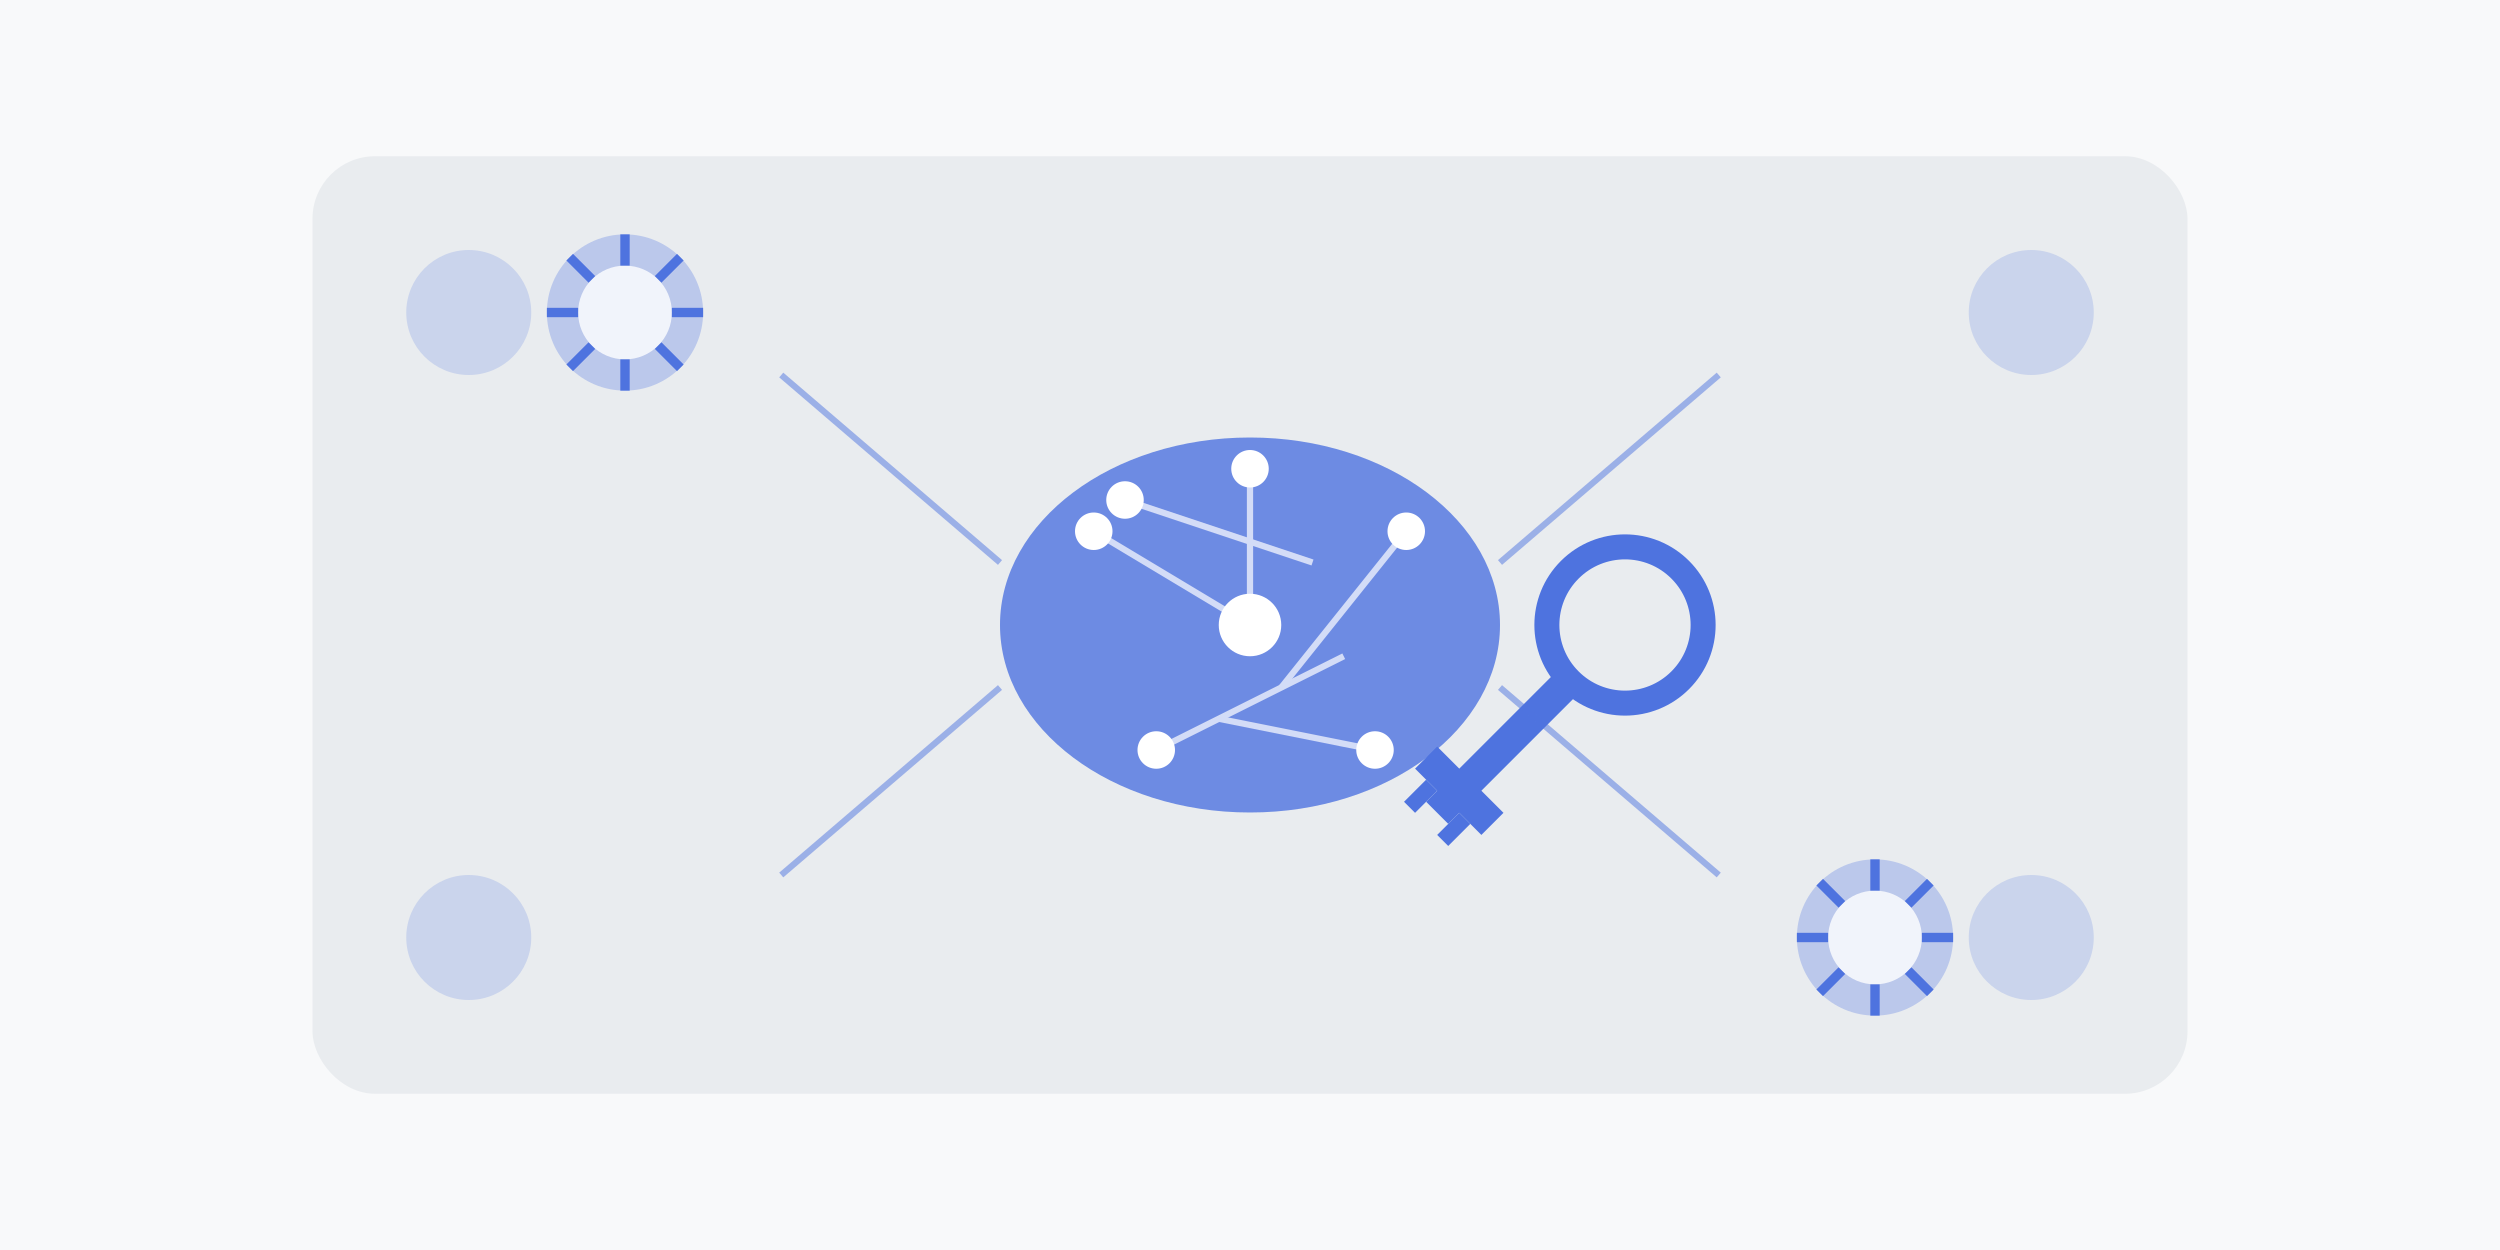 <svg xmlns="http://www.w3.org/2000/svg" width="800" height="400" viewBox="0 0 800 400">
  <rect width="800" height="400" fill="#f8f9fa"/>
  
  <!-- Фон для иллюстрации -->
  <rect x="100" y="50" width="600" height="300" rx="20" ry="20" fill="#e9ecef"/>
  
  <!-- Центральный элемент - мозг/нейросеть и ключ -->
  <g transform="translate(400, 200)">
    <!-- Основа мозга/нейросети -->
    <ellipse cx="0" cy="0" rx="80" ry="60" fill="#4e73df" opacity="0.8"/>
    
    <!-- Нейронные связи -->
    <g stroke="#ffffff" stroke-width="2" opacity="0.7">
      <line x1="-50" y1="-30" x2="0" y2="0" />
      <line x1="-40" y1="-40" x2="20" y2="-20" />
      <line x1="-30" y1="40" x2="30" y2="10" />
      <line x1="50" y1="-30" x2="10" y2="20" />
      <line x1="40" y1="40" x2="-10" y2="30" />
      <line x1="0" y1="-50" x2="0" y2="0" />
    </g>
    
    <!-- Нейроны -->
    <g fill="#ffffff">
      <circle cx="-50" cy="-30" r="6" />
      <circle cx="-40" cy="-40" r="6" />
      <circle cx="-30" cy="40" r="6" />
      <circle cx="50" cy="-30" r="6" />
      <circle cx="40" cy="40" r="6" />
      <circle cx="0" cy="-50" r="6" />
      <circle cx="0" cy="0" r="10" />
    </g>
    
    <!-- Ключ -->
    <g transform="translate(120, 0) rotate(45)">
      <!-- Кольцо ключа -->
      <circle cx="0" cy="0" r="25" stroke="#4e73df" stroke-width="8" fill="none"/>
      
      <!-- Стержень ключа -->
      <rect x="-5" y="25" width="10" height="60" fill="#4e73df"/>
      
      <!-- Зубцы ключа -->
      <rect x="-15" y="70" width="30" height="10" fill="#4e73df"/>
      <rect x="-10" y="80" width="5" height="10" fill="#4e73df"/>
      <rect x="5" y="80" width="5" height="10" fill="#4e73df"/>
    </g>
  </g>
  
  <!-- Декоративные элементы - настройки -->
  <g transform="translate(200, 100)">
    <circle cx="0" cy="0" r="25" fill="#4e73df" opacity="0.3"/>
    <circle cx="0" cy="0" r="15" fill="#ffffff" opacity="0.8"/>
    <g stroke="#4e73df" stroke-width="3">
      <line x1="0" y1="-15" x2="0" y2="-25" />
      <line x1="10.6" y1="-10.6" x2="17.7" y2="-17.7" />
      <line x1="15" y1="0" x2="25" y2="0" />
      <line x1="10.6" y1="10.6" x2="17.7" y2="17.7" />
      <line x1="0" y1="15" x2="0" y2="25" />
      <line x1="-10.6" y1="10.6" x2="-17.7" y2="17.7" />
      <line x1="-15" y1="0" x2="-25" y2="0" />
      <line x1="-10.6" y1="-10.6" x2="-17.7" y2="-17.7" />
    </g>
  </g>
  
  <g transform="translate(600, 300)">
    <circle cx="0" cy="0" r="25" fill="#4e73df" opacity="0.3"/>
    <circle cx="0" cy="0" r="15" fill="#ffffff" opacity="0.8"/>
    <g stroke="#4e73df" stroke-width="3">
      <line x1="0" y1="-15" x2="0" y2="-25" />
      <line x1="10.6" y1="-10.6" x2="17.7" y2="-17.7" />
      <line x1="15" y1="0" x2="25" y2="0" />
      <line x1="10.6" y1="10.6" x2="17.7" y2="17.7" />
      <line x1="0" y1="15" x2="0" y2="25" />
      <line x1="-10.6" y1="10.6" x2="-17.7" y2="17.7" />
      <line x1="-15" y1="0" x2="-25" y2="0" />
      <line x1="-10.6" y1="-10.6" x2="-17.7" y2="-17.7" />
    </g>
  </g>
  
  <!-- Соединительные линии -->
  <g stroke="#4e73df" stroke-width="2" opacity="0.5">
    <line x1="250" y1="120" x2="320" y2="180"/>
    <line x1="550" y1="120" x2="480" y2="180"/>
    <line x1="250" y1="280" x2="320" y2="220"/>
    <line x1="550" y1="280" x2="480" y2="220"/>
  </g>
  
  <!-- Декоративные элементы -->
  <g fill="#4e73df" opacity="0.2">
    <circle cx="150" cy="100" r="20"/>
    <circle cx="650" cy="100" r="20"/>
    <circle cx="150" cy="300" r="20"/>
    <circle cx="650" cy="300" r="20"/>
  </g>
</svg> 